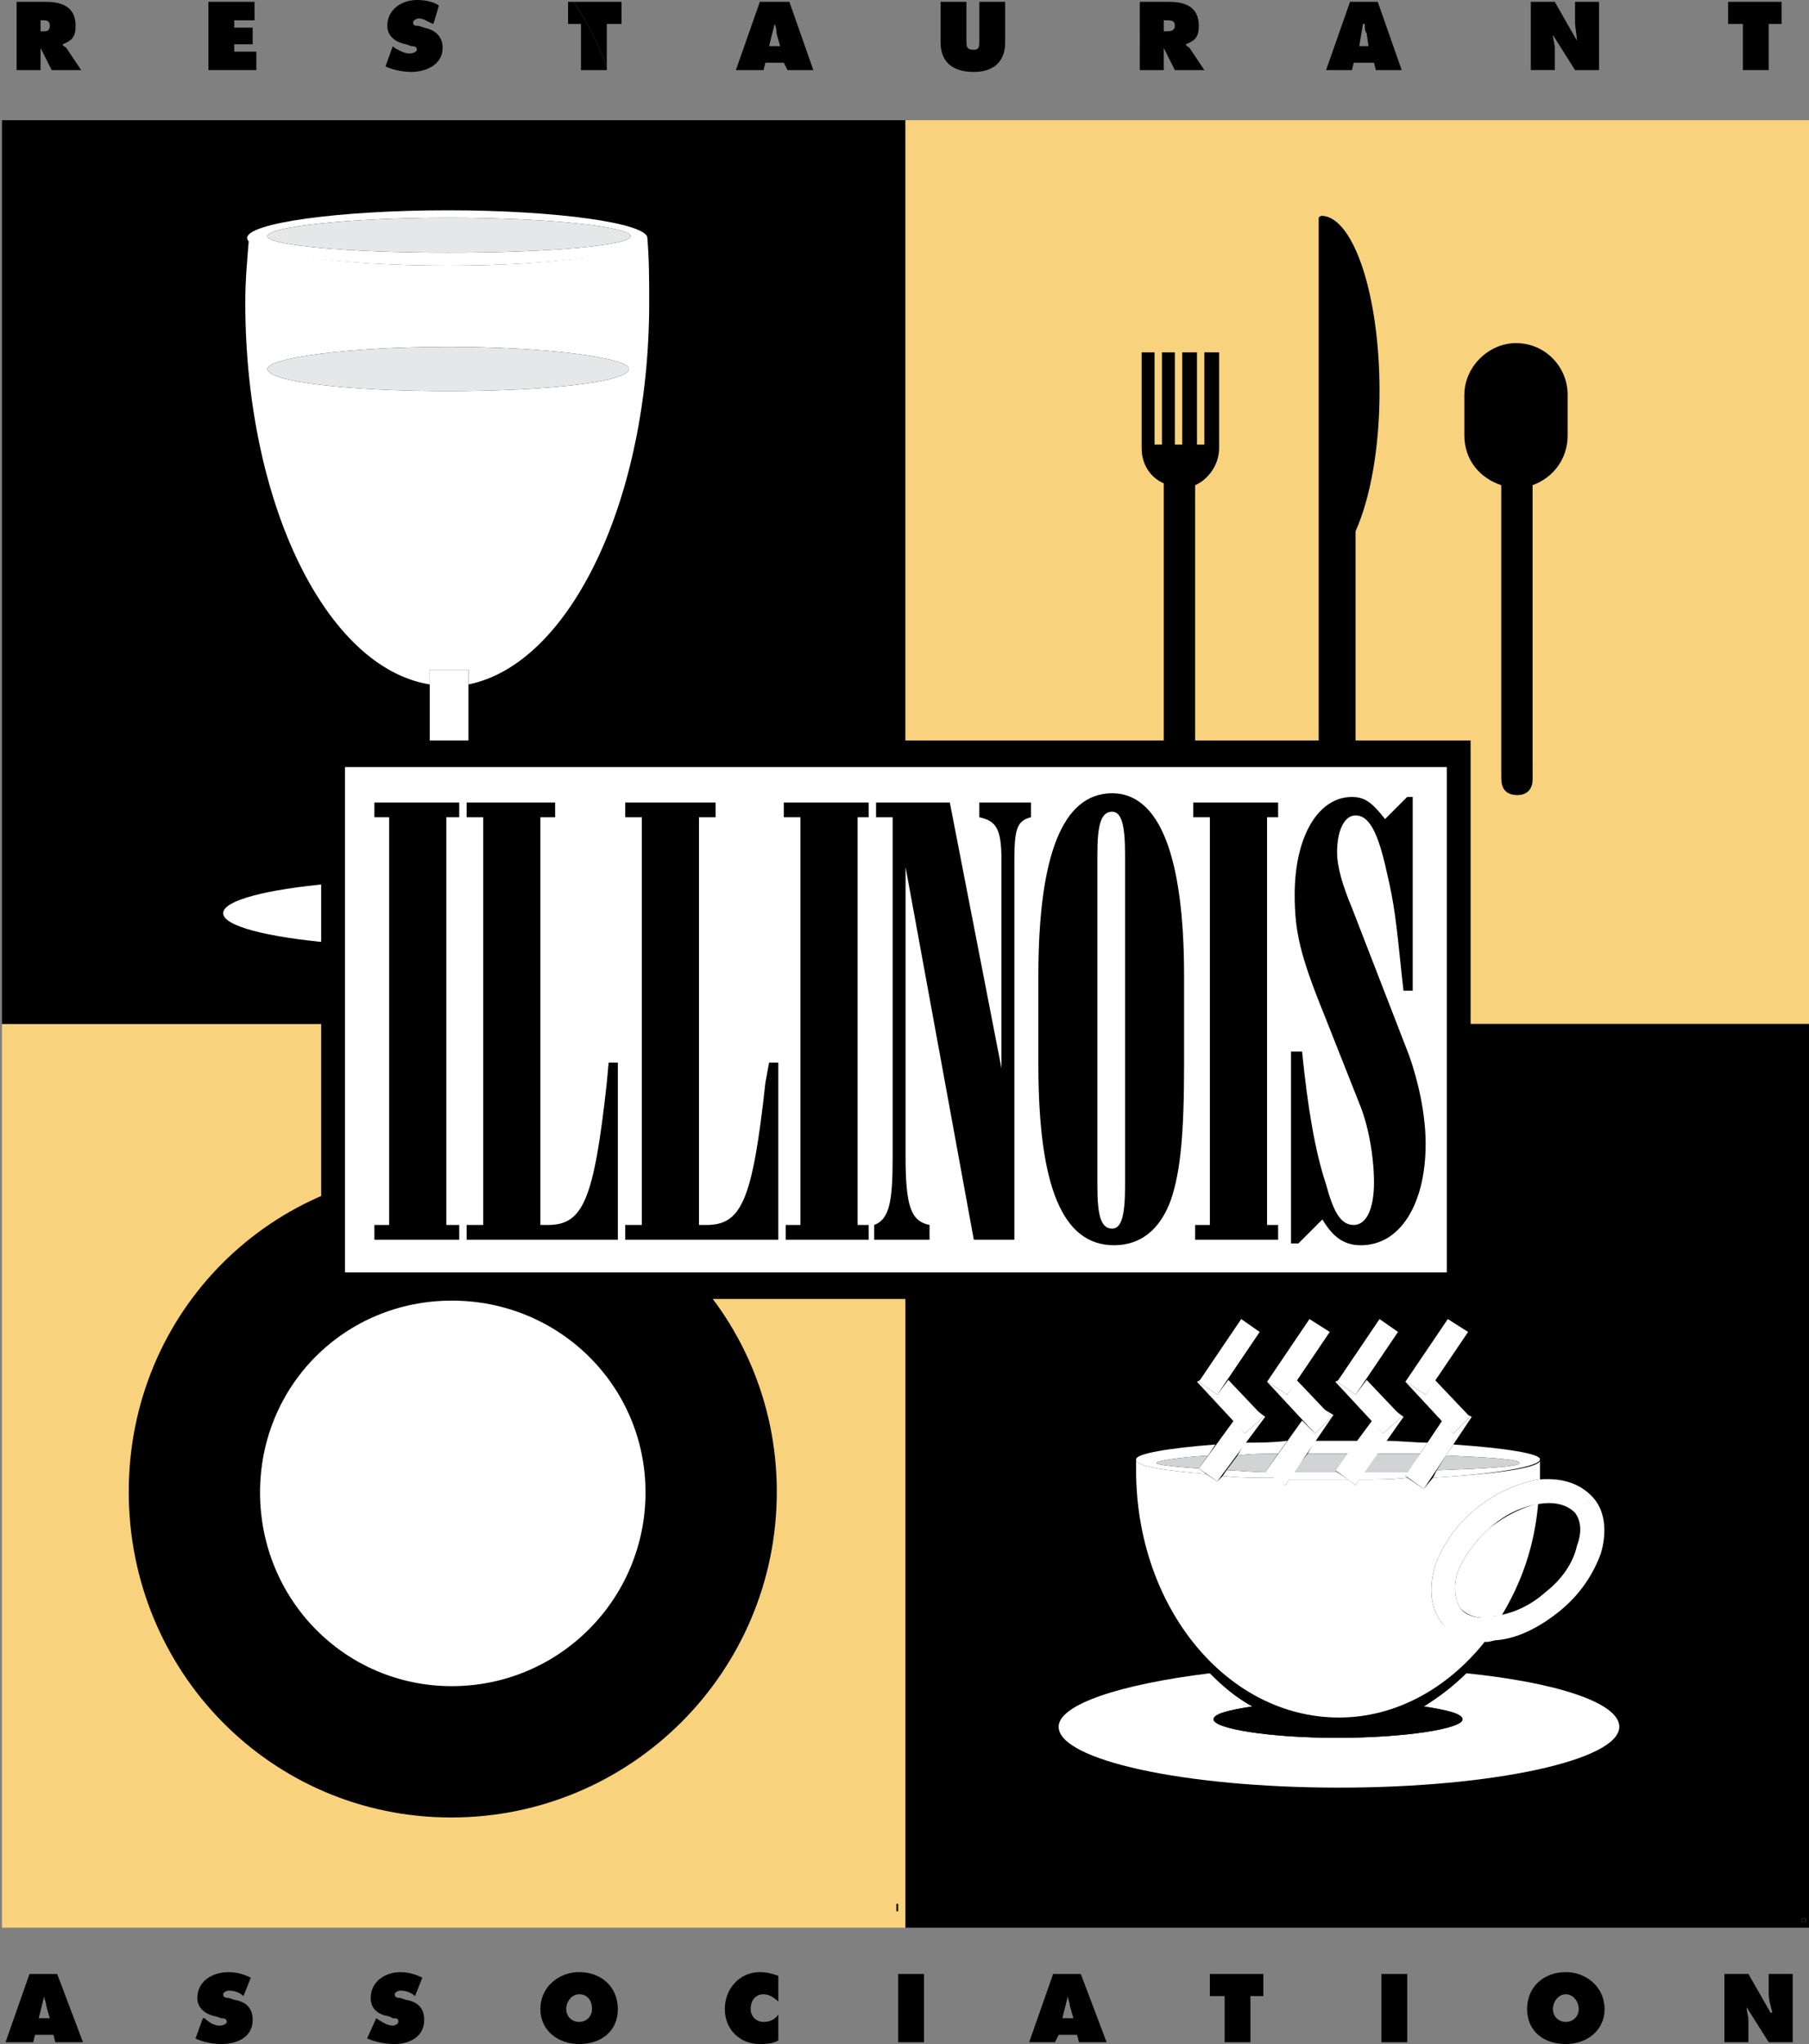 <?xml version="1.0" encoding="utf-8"?>
<!-- Generator: Adobe Illustrator 16.0.0, SVG Export Plug-In . SVG Version: 6.00 Build 0)  -->
<!DOCTYPE svg PUBLIC "-//W3C//DTD SVG 1.1//EN" "http://www.w3.org/Graphics/SVG/1.1/DTD/svg11.dtd">
<svg version="1.1" id="Layer_1" xmlns="http://www.w3.org/2000/svg" xmlns:xlink="http://www.w3.org/1999/xlink" x="0px" y="0px"
	 width="155.579px" height="175.748px" viewBox="18.589 8.504 155.579 175.748"
	 enable-background="new 18.589 8.504 155.579 175.748" xml:space="preserve">
<rect x="18.589" y="8.504" width="155.579" height="175.748" fill="#808080" stroke="none"/>
<g>
	<polygon fill="#F9D27D" points="18.76,174.246 96.463,174.246 96.463,96.543 18.76,96.543 	"/>
	<path d="M29.662,136.771c0-15.467,12.268-27.733,27.734-27.733c15.467,0,28,12.269,28,27.733c0,15.467-12.533,28-28,28
		S29.662,152.238,29.662,136.771L29.662,136.771z"/>
	<polygon points="18.76,18.839 96.463,18.839 96.463,96.543 18.76,96.543 	"/>
	<polygon fill="#F9D27D" points="174.168,18.839 96.463,18.839 96.463,96.543 174.168,96.543 	"/>
	<polygon points="174.168,174.246 96.463,174.246 96.463,96.543 174.168,96.543 	"/>
	<polygon fill="#F9D27D" points="19.541,173.783 18.589,173.783 18.589,172.832 18.589,173.783 95.677,173.783 95.677,173.783 	"/>
	<polygon points="173.558,173.783 173.558,173.783 173.875,173.783 173.875,173.465 173.875,173.783 	"/>
	<polygon fill="#F9D27D" points="173.558,173.465 173.875,173.465 173.875,173.783 173.558,173.783 	"/>
	<polygon points="173.558,173.465 173.875,173.465 173.875,173.783 173.558,173.783 	"/>
	<path fill="#F9D27D" d="M95.835,173.783h0.952l0,0H95.835L95.835,173.783z M95.677,173.783h0.159l0,0H95.677L95.677,173.783z"/>
	<path d="M95.835,173.783h0.952l0,0H95.835L95.835,173.783z M95.677,173.783h0.159l0,0H95.677L95.677,173.783z"/>
	<polygon fill="#F9D27D" points="95.677,172.197 95.835,172.197 95.835,172.832 95.677,172.832 	"/>
	<polygon points="95.677,172.197 95.835,172.197 95.835,172.832 95.677,172.832 	"/>
	<path fill="#FFFFFF" d="M109.635,156.972c0-1.904,5.234-3.648,13.007-4.603c1.11,1.11,2.221,2.062,3.648,2.854
		c-2.062,0.316-3.331,0.635-3.331,1.111c0,0.793,4.759,1.586,10.627,1.586c5.869,0,10.787-0.793,10.787-1.586
		c0-0.477-1.271-0.795-3.331-1.111c1.27-0.793,2.537-1.744,3.646-2.854c7.772,0.793,13.166,2.539,13.166,4.603
		c0,2.854-10.787,5.231-24.109,5.231C120.421,162.203,109.635,159.824,109.635,156.972L109.635,156.972z"/>
	<path fill="#FFFFFF" d="M39.685,34.517c0-1.903,0.159-3.648,0.318-5.552c0.317,1.269,7.772,2.379,17.13,2.379
		c9.2,0,16.655-1.11,17.131-2.379c0.159,1.903,0.159,3.648,0.159,5.552c0,16.972-6.821,31.089-15.545,32.833v-1.269h-3.331v1.269
		C46.664,65.923,39.685,51.807,39.685,34.517L39.685,34.517L39.685,34.517z M41.588,40.227c0,1.11,6.979,1.904,15.544,1.904
		s15.544-0.793,15.544-1.904c0-0.951-6.979-1.903-15.544-1.903S41.588,39.276,41.588,40.227L41.588,40.227L41.588,40.227z"/>
	<path d="M41.747,18.973h30.772c0.793,3.014,1.427,6.345,1.745,9.834c-0.635-1.269-8.09-2.221-17.131-2.221
		c-9.2,0-16.655,0.952-17.13,2.221C40.319,25.317,40.795,21.986,41.747,18.973L41.747,18.973z"/>
	<path fill="#FFFFFF" d="M37.782,87.02c0-1.11,3.807-2.062,9.2-2.538v5.076C41.588,89.082,37.782,88.13,37.782,87.02L37.782,87.02z"
		/>
	<path d="M122.959,156.336c0-0.478,1.271-0.795,3.331-1.11c2.221,1.27,4.759,1.903,7.296,1.903c2.697,0,5.235-0.635,7.456-1.903
		c2.062,0.315,3.331,0.635,3.331,1.11c0,0.793-4.918,1.586-10.787,1.586C127.718,157.922,122.959,157.129,122.959,156.336
		L122.959,156.336z"/>
	<path d="M143.737,152.211c0.951-0.793,1.744-1.586,2.537-2.537c0.317,0,0.478,0,0.793-0.157c-0.793,1.108-1.426,2.061-2.379,2.854
		C144.373,152.369,144.056,152.369,143.737,152.211L143.737,152.211z"/>
	<path d="M139.455,155.065c1.587-0.793,3.014-1.586,4.282-2.854c0.316,0.158,0.636,0.158,0.951,0.158
		c-1.109,1.11-2.379,2.062-3.646,2.854C140.565,155.065,140.09,155.065,139.455,155.065L139.455,155.065z"/>
	<path d="M115.979,135.397c0-0.477,0-0.953,0-1.428h0.316c0,0.316,0,0.635,0,0.951c0,7.137,2.855,13.482,7.297,17.289
		c-0.316,0.158-0.635,0.158-0.951,0.158C118.519,148.403,115.979,142.219,115.979,135.397L115.979,135.397z"/>
	<path d="M122.642,152.369c0.317,0,0.635,0,0.952-0.158c1.269,1.271,2.696,2.062,4.282,2.854c-0.635,0-1.109,0-1.586,0.158
		C124.862,154.433,123.752,153.479,122.642,152.369L122.642,152.369z"/>
	<path d="M150.876,137.776c0.158,0,0.158,0,0.316,0l0,0c-0.316,3.488-1.27,6.662-2.696,9.357c-0.317,0.16-0.476,0.16-0.793,0.318
		C149.448,144.599,150.56,141.426,150.876,137.776L150.876,137.776L150.876,137.776z M151.034,134.922c0-0.315,0-0.478,0-0.793
		c0,0,0,0,0-0.157h0.316c0,0.475,0,0.95,0,1.428c0,0,0,0.158,0,0.315c-0.158,0-0.158,0-0.316,0
		C151.034,135.397,151.034,135.08,151.034,134.922L151.034,134.922z"/>
	<path d="M126.29,155.226c0.477-0.158,0.951-0.158,1.586-0.158c1.902,0.793,3.807,1.108,5.869,1.108c1.902,0,3.966-0.315,5.71-1.108
		c0.635,0,1.11,0,1.587,0.158c-2.221,1.27-4.759,1.903-7.456,1.903C131.049,157.129,128.511,156.494,126.29,155.226L126.29,155.226z
		"/>
	<path fill="#FFFFFF" d="M116.297,134.922c0-0.315,0-0.635,0-0.95l0,0c0,0.635,2.38,0.95,6.027,1.268l0.952,0.635l0.476-0.475
		c1.271,0.158,2.854,0.158,4.601,0.158l0.793,0.635l0.316-0.478c1.428,0,2.855,0,4.283,0c0.158,0,0.477,0,0.793,0l0.635,0.478
		l0.317-0.478c1.427,0,2.854,0,4.124-0.157l1.428,0.95l0.792-0.95c5.233-0.318,8.883-0.793,9.2-1.429c0,0.315,0,0.478,0,0.793
		c0,0.158,0,0.478,0,0.793h-0.158c-1.745,0.318-3.648,1.111-5.395,2.539c-1.744,1.427-2.854,3.172-3.488,4.916
		c-0.477,1.744-0.477,3.49,0.635,4.918c0.951,0.951,2.221,1.429,3.646,1.586c-3.172,3.966-7.612,6.502-12.529,6.502
		C124.069,156.176,116.297,146.66,116.297,134.922L116.297,134.922L116.297,134.922z M144.214,146.817
		c-0.477-0.635-0.635-1.743-0.316-3.014c0.477-1.27,1.428-2.697,2.854-3.965c1.427-1.111,2.854-1.746,4.124-2.062
		c-0.316,3.648-1.428,6.82-3.173,9.677c-0.158,0-0.476,0-0.636,0c-0.157,0.157-0.476,0.157-0.633,0.157
		C145.324,147.61,144.688,147.295,144.214,146.817L144.214,146.817z"/>
	<path d="M151.034,133.972L151.034,133.972c-0.158-6.027-2.379-11.421-5.869-15.068l0,0c3.49,3.647,5.869,9.041,6.188,15.068
		H151.034L151.034,133.972L151.034,133.972z M115.979,133.972c0.316-5.554,2.221-10.47,5.233-14.117h0.159
		c-3.014,3.647-4.917,8.563-5.076,14.117H115.979L115.979,133.972z"/>
	<path d="M116.297,133.972c0.159-5.554,2.062-10.47,5.076-14.117h23.158v-0.636h0.634v-0.315c3.49,3.647,5.711,9.041,5.869,15.068
		c-0.317-0.478-3.172-0.953-7.455-1.271l1.586-2.379l-0.316-0.158l-2.854-3.015l2.854-4.125l-1.744-1.108l-3.489,5.233l-0.159,0.158
		l3.173,3.33l-1.271,1.904c-1.109,0-2.379-0.158-3.646-0.158l1.586-2.062l-0.635-0.478l-2.538-2.695l2.697-4.125l-1.587-1.108
		l-3.489,5.233l-0.317,0.158l3.174,3.33l-1.271,1.746c-0.476,0-1.11,0-1.586,0c-0.636,0-1.269,0-2.062,0l1.586-2.221l-0.793-0.477
		l-2.379-2.537l2.854-4.125l-1.745-1.109l-3.488,5.234l-0.16,0.158l3.015,3.329l-1.269,1.746c-1.27,0.158-2.539,0.158-3.648,0.158
		l1.744-2.222l-0.635-0.477l-2.537-2.695l2.696-4.125l-1.587-1.108l-3.488,5.233l-0.317,0.158l3.173,3.33l-1.586,2.062
		C118.994,133.019,116.297,133.494,116.297,133.972L116.297,133.972L116.297,133.972L116.297,133.972z M144.531,119.854h0.634
		v-0.636h-0.634V119.854L144.531,119.854z"/>
	<path fill="#FFFFFF" d="M142.628,148.088c-1.109-1.428-1.109-3.174-0.635-4.918c0.635-1.744,1.744-3.489,3.488-4.916
		c1.746-1.428,3.648-2.221,5.395-2.539c1.744-0.157,3.489,0.158,4.759,1.586l-1.587,1.271c-0.634-0.635-1.586-0.951-2.854-0.793
		c-1.428,0.158-3.016,0.793-4.441,2.062c-1.428,1.269-2.379,2.695-2.855,3.966c-0.316,1.27-0.157,2.379,0.317,3.014
		c0.476,0.635,1.586,0.951,2.854,0.635c1.428-0.158,3.015-0.793,4.44-2.062c1.429-1.11,2.38-2.537,2.697-3.965
		c0.476-1.27,0.317-2.221-0.159-2.854l0.793-0.636l-0.793,0.636l1.588-1.271c1.109,1.271,1.109,3.172,0.633,4.758
		c-0.633,1.746-1.744,3.49-3.488,4.918c-1.745,1.429-3.648,2.379-5.395,2.539c-0.316,0-0.634,0.158-0.951,0.158
		C145.007,149.674,143.579,149.197,142.628,148.088L142.628,148.088L142.628,148.088z M143.421,147.453l0.793-0.636L143.421,147.453
		L143.421,147.453z"/>
	<path d="M23.347,184.094l-0.159-0.635h-1.586l-0.159,0.635h-2.379l2.062-5.868h2.379l2.221,5.868H23.347L23.347,184.094
		L23.347,184.094z M21.92,182.031h0.952l-0.317-1.111c0-0.315-0.159-0.476-0.159-0.793l0,0L21.92,182.031L21.92,182.031z"/>
	<path d="M35.402,183.774l0.634-1.743h0.159c0.317,0.315,0.793,0.635,1.269,0.635c0.317,0,0.634-0.158,0.634-0.317
		c0-0.316-0.317-0.316-0.476-0.316l-0.476-0.158c-0.793-0.158-1.586-0.635-1.586-1.586c0-1.428,1.269-2.221,2.696-2.221
		c0.635,0,1.269,0.158,1.903,0.475l-0.634,1.586c-0.317-0.316-0.793-0.475-1.269-0.475c-0.159,0-0.476,0.158-0.476,0.315
		c0,0.318,0.317,0.318,0.476,0.318l0.476,0.157c0.951,0.158,1.586,0.636,1.586,1.744c0,1.429-1.269,2.062-2.696,2.062
		C36.988,184.252,36.037,184.094,35.402,183.774L35.402,183.774z"/>
	<path d="M50.154,183.774l0.793-1.743l0,0c0.476,0.315,0.952,0.635,1.428,0.635c0.158,0,0.476-0.158,0.476-0.317
		c0-0.316-0.159-0.316-0.476-0.316l-0.317-0.158c-0.952-0.158-1.586-0.635-1.586-1.586c0-1.428,1.269-2.221,2.538-2.221
		c0.634,0,1.269,0.158,1.903,0.475l-0.634,1.586c-0.317-0.316-0.793-0.475-1.269-0.475c-0.159,0-0.476,0.158-0.476,0.315
		c0,0.318,0.317,0.318,0.476,0.318l0.476,0.157c0.952,0.158,1.586,0.636,1.586,1.744c0,1.429-1.269,2.062-2.538,2.062
		C51.74,184.252,50.947,184.094,50.154,183.774L50.154,183.774z"/>
	<path d="M65.063,181.238c0-1.904,1.586-3.173,3.331-3.173c1.904,0,3.331,1.269,3.331,3.173c0,1.901-1.427,3.014-3.331,3.014
		C66.65,184.252,65.063,183.142,65.063,181.238L65.063,181.238L65.063,181.238z M67.284,181.238c0,0.635,0.476,1.108,1.11,1.108
		c0.635,0,1.11-0.475,1.11-1.108s-0.317-1.271-1.11-1.271C67.76,179.969,67.284,180.604,67.284,181.238L67.284,181.238z"/>
	<path d="M80.926,181.238c0-1.744,1.269-3.173,3.014-3.173c0.634,0,1.11,0.158,1.586,0.316v2.221
		c-0.317-0.315-0.793-0.635-1.269-0.635c-0.634,0-1.11,0.477-1.11,1.271c0,0.635,0.476,1.108,1.11,1.108
		c0.476,0,0.952-0.158,1.269-0.633v2.221c-0.476,0.316-1.269,0.316-1.586,0.316C82.194,184.252,80.926,182.981,80.926,181.238
		L80.926,181.238z"/>
	<polygon points="95.835,178.226 98.058,178.226 98.058,184.094 95.835,184.094 	"/>
	<path d="M111.38,184.094l-0.158-0.635h-1.587l-0.315,0.635h-2.221l2.062-5.868h2.38l2.22,5.868H111.38L111.38,184.094
		L111.38,184.094z M109.952,182.031h0.951l-0.316-1.111c0-0.315-0.158-0.476-0.158-0.793l0,0L109.952,182.031L109.952,182.031z"/>
	<polygon points="123.911,184.094 123.911,180.127 122.642,180.127 122.642,178.226 127.241,178.226 127.241,180.127 
		126.131,180.127 126.131,184.094 	"/>
	<polygon points="137.394,178.226 139.614,178.226 139.614,184.094 137.394,184.094 	"/>
	<path d="M149.924,181.238c0-1.904,1.429-3.173,3.331-3.173c1.745,0,3.331,1.269,3.331,3.173c0,1.901-1.586,3.014-3.331,3.014
		C151.353,184.252,149.924,183.142,149.924,181.238L149.924,181.238L149.924,181.238z M152.146,181.238
		c0,0.635,0.476,1.108,1.109,1.108c0.635,0,1.11-0.475,1.11-1.108s-0.476-1.271-1.11-1.271
		C152.621,179.968,152.146,180.604,152.146,181.238L152.146,181.238z"/>
	<path d="M170.703,184.094l-1.903-3.014l0,0c0,0.315,0.158,0.793,0.158,1.108v1.904h-2.062v-5.869h2.062l1.902,3.33h0.16
		c-0.16-0.635-0.317-1.109-0.317-1.586v-1.744h2.062v5.869L170.703,184.094L170.703,184.094z"/>
	<path d="M23.03,14.531l-0.952-1.903l0,0v1.903h-2.062V8.663h2.538c1.428,0,2.538,0.476,2.538,2.062c0,0.952-0.317,1.269-1.11,1.586
		l0,0c0,0.159,0.159,0.159,0.317,0.317l1.269,1.903H23.03L23.03,14.531L23.03,14.531z M22.078,11.2h0.159
		c0.317,0,0.635,0,0.635-0.476s-0.317-0.476-0.635-0.476h-0.159V11.2L22.078,11.2z"/>
	<polygon points="36.513,14.531 36.513,8.663 40.478,8.663 40.478,10.249 38.733,10.249 38.733,10.883 40.319,10.883 40.319,12.311 
		38.733,12.311 38.733,12.945 40.637,12.945 40.637,14.531 	"/>
	<path d="M51.74,14.214l0.635-1.745l0.158,0.159c0.317,0.159,0.793,0.476,1.269,0.476c0.317,0,0.635-0.158,0.635-0.317
		c0-0.317-0.317-0.317-0.476-0.317l-0.476-0.159c-0.793-0.159-1.586-0.634-1.586-1.586c0-1.428,1.269-2.221,2.538-2.221
		c0.793,0,1.427,0.159,1.903,0.476l-0.476,1.586c-0.476-0.159-0.793-0.476-1.269-0.476c-0.159,0-0.476,0.158-0.476,0.317
		c0,0.317,0.159,0.317,0.476,0.317l0.476,0.159c0.793,0.158,1.586,0.634,1.586,1.745c0,1.428-1.428,2.062-2.697,2.062
		C53.326,14.69,52.375,14.531,51.74,14.214L51.74,14.214z"/>
	<path d="M67.919,8.663h4.124v1.903h-1.269v3.648C69.981,12.152,69.029,10.249,67.919,8.663L67.919,8.663z"/>
	<path d="M68.553,14.531v-3.965h-1.11V8.663h0.476c1.11,1.586,2.062,3.489,2.855,5.551v0.317H68.553L68.553,14.531z"/>
	<path d="M86.318,14.531l-0.317-0.634h-1.586l-0.159,0.634h-2.379l2.062-5.869h2.538l2.062,5.869H86.318L86.318,14.531
		L86.318,14.531z M84.732,12.469h0.952l-0.317-1.11c0-0.159,0-0.476-0.159-0.793l0,0L84.732,12.469L84.732,12.469z"/>
	<path d="M99.483,12.152V8.663h2.221v3.331c0,0.476,0,0.793,0.635,0.793c0.477,0,0.477-0.317,0.477-0.793V8.663h2.221v3.489
		c0,1.745-1.11,2.538-2.696,2.538C100.594,14.69,99.483,13.897,99.483,12.152L99.483,12.152z"/>
	<path d="M119.628,14.531l-0.951-1.903l0,0v1.903h-2.062V8.663h2.538c1.428,0,2.537,0.476,2.537,2.062
		c0,0.952-0.316,1.269-1.109,1.586l0,0c0,0.159,0.158,0.159,0.316,0.317l1.27,1.903H119.628L119.628,14.531L119.628,14.531z
		 M118.677,11.2h0.158c0.316,0,0.793,0,0.793-0.476s-0.316-0.476-0.793-0.476h-0.158V11.2L118.677,11.2z"/>
	<path d="M136.917,14.531l-0.158-0.634h-1.744l-0.158,0.634h-2.222l2.062-5.869h2.381l2.062,5.869H136.917L136.917,14.531
		L136.917,14.531z M135.49,12.469h0.793l-0.159-1.11c-0.158-0.159-0.158-0.476-0.158-0.793h-0.158L135.49,12.469L135.49,12.469z"/>
	<path d="M154.048,14.531l-1.902-3.014l0,0c0,0.317,0.158,0.793,0.158,1.11v1.903h-2.062V8.663h2.062l1.903,3.331l0,0
		c0-0.476-0.159-1.11-0.159-1.586V8.663h2.062v5.869L154.048,14.531L154.048,14.531z"/>
	<polygon points="168.481,14.531 168.481,10.566 167.213,10.566 167.213,8.663 171.813,8.663 171.813,10.566 170.703,10.566 
		170.703,14.531 	"/>
	<path fill="#FFFFFF" d="M129.462,135.715l0.316-0.635c1.271,0,2.539,0,3.808,0l0.952,0.635c-0.316,0-0.635,0-0.793,0
		C132.317,135.715,130.89,135.715,129.462,135.715L129.462,135.715L129.462,135.715z M135.808,135.08c1.428,0,2.696,0,3.965,0
		l-0.316,0.317l0.159,0.158c-1.271,0.158-2.697,0.158-4.124,0.158L135.808,135.08L135.808,135.08L135.808,135.08z M123.752,135.397
		l0.317-0.477c0.951,0,2.221,0.158,3.33,0.158l0.951,0.477C126.606,135.558,125.021,135.558,123.752,135.397L123.752,135.397
		L123.752,135.397z M142.151,134.922c4.283-0.157,7.138-0.315,7.138-0.635c0-0.315-2.537-0.476-6.345-0.636l0.635-0.95
		c4.6,0.315,7.455,0.793,7.455,1.271c0,0.635-3.807,1.268-9.2,1.586L142.151,134.922L142.151,134.922L142.151,134.922z
		 M116.297,133.972c0-0.478,2.697-0.953,6.821-1.271l-0.635,0.95c-2.696,0.16-4.441,0.478-4.441,0.636
		c0,0.157,1.428,0.317,3.648,0.478l0.634,0.475C118.677,134.922,116.297,134.604,116.297,133.972L116.297,133.972L116.297,133.972z
		 M125.655,132.543c1.109,0,2.38,0,3.648-0.158l-0.794,1.109c-1.27,0-2.38,0-3.489,0.157L125.655,132.543L125.655,132.543
		L125.655,132.543z M136.917,133.494l0.794-1.109c1.269,0,2.537,0.158,3.647,0.158l-0.635,0.951
		C139.455,133.494,138.345,133.494,136.917,133.494L136.917,133.494L136.917,133.494z M131.683,132.385c0.795,0,1.428,0,2.062,0
		c0.477,0,1.109,0,1.586,0l-0.793,1.109c-0.316,0-0.477,0-0.793,0c-0.952,0-1.903,0-2.696,0L131.683,132.385L131.683,132.385z"/>
	<path fill="#D1D3D4" d="M129.778,135.08l1.271-1.586c0.793,0,1.744,0,2.696,0c0.316,0,0.477,0,0.793,0l-1.109,1.428l0.157,0.158
		C132.317,135.08,131.049,135.08,129.778,135.08L129.778,135.08L129.778,135.08z M136.917,133.494c1.428,0,2.538,0,3.807,0
		l-0.951,1.586c-1.269,0-2.537,0-3.965,0L136.917,133.494L136.917,133.494L136.917,133.494z M124.069,134.922l0.951-1.271
		c1.109-0.157,2.221-0.157,3.489-0.157l-1.11,1.586l0,0C126.29,135.08,125.021,134.922,124.069,134.922L124.069,134.922
		L124.069,134.922z M142.944,133.651c3.808,0.16,6.345,0.318,6.345,0.636s-2.854,0.478-7.138,0.635L142.944,133.651L142.944,133.651
		L142.944,133.651z M118.042,134.287c0-0.158,1.745-0.476,4.441-0.636l-0.793,1.111l0,0
		C119.47,134.604,118.042,134.444,118.042,134.287L118.042,134.287z"/>
	<polygon fill="#FFFFFF" points="127.399,135.08 130.571,130.64 131.683,131.75 133.11,130.322 132.478,129.688 133.271,130.164 
		129.146,136.19 	"/>
	<polygon fill="#FFFFFF" points="127.56,127.31 127.718,127.149 127.56,127.31 129.304,128.418 130.097,127.149 133.11,130.322 
		131.683,131.75 	"/>
	<polygon fill="#FFFFFF" points="127.56,127.31 131.207,121.916 132.952,123.024 129.304,128.418 	"/>
	<polygon fill="#FFFFFF" points="133.429,134.922 136.601,130.64 137.552,131.75 139.138,130.322 138.662,129.847 139.297,130.322 
		135.173,136.19 	"/>
	<polygon fill="#FFFFFF" points="133.429,127.31 133.745,127.149 133.586,127.31 135.173,128.418 136.124,127.149 139.138,130.322 
		137.552,131.75 	"/>
	<polygon fill="#FFFFFF" points="133.586,127.31 137.233,121.916 138.821,123.024 135.173,128.418 	"/>
	<polygon fill="#FFFFFF" points="139.455,135.397 142.628,130.64 143.579,131.75 145.007,130.322 144.849,130.164 145.165,130.322 
		141.042,136.508 	"/>
	<polygon fill="#FFFFFF" points="139.455,127.31 139.614,127.149 139.455,127.31 141.2,128.418 141.993,127.149 145.007,130.322 
		143.579,131.75 	"/>
	<polygon fill="#FFFFFF" points="139.455,127.31 143.104,121.916 144.849,123.024 141.2,128.418 	"/>
	<polygon fill="#FFFFFF" points="121.69,134.765 124.704,130.64 125.655,131.75 127.241,130.322 126.767,129.847 127.399,130.322 
		123.276,135.873 	"/>
	<polygon fill="#FFFFFF" points="121.531,127.31 121.849,127.149 121.69,127.31 123.276,128.418 124.229,127.149 127.241,130.322 
		125.655,131.75 	"/>
	<polygon fill="#FFFFFF" points="121.69,127.31 125.338,121.916 126.925,123.024 123.276,128.418 	"/>
	<path fill="#FFFFFF" d="M39.844,28.965c0-1.269,7.772-2.379,17.289-2.379c9.358,0,17.131,1.11,17.131,2.379
		s-7.772,2.379-17.131,2.379C47.616,31.345,39.844,30.234,39.844,28.965L39.844,28.965L39.844,28.965z M41.588,28.807
		c0,0.792,6.979,1.427,15.544,1.427c8.724,0,15.703-0.635,15.703-1.427c0-0.793-6.979-1.586-15.703-1.586
		C48.567,27.221,41.588,28.014,41.588,28.807L41.588,28.807z"/>
	<path fill="#E6E7E8" d="M41.588,28.807c0-0.793,6.979-1.586,15.544-1.586c8.724,0,15.703,0.793,15.703,1.586
		c0,0.792-6.979,1.427-15.703,1.427C48.567,30.234,41.588,29.6,41.588,28.807L41.588,28.807z"/>
	<path fill="#E6E7E8" d="M41.588,40.227c0-0.951,6.979-1.903,15.544-1.903s15.544,0.952,15.544,1.903
		c0,1.11-6.979,1.904-15.544,1.904S41.588,41.337,41.588,40.227L41.588,40.227z"/>
	<polygon fill="#FFFFFF" points="55.547,66.082 58.877,66.082 58.877,72.744 55.547,72.744 	"/>
	<polygon points="144.531,119.219 145.165,119.219 145.165,119.854 144.531,119.854 	"/>
	<path d="M121.214,119.854c0.159-0.318,0.317-0.478,0.635-0.636h0.159c-0.317,0.158-0.477,0.316-0.635,0.636H121.214
		L121.214,119.854L121.214,119.854z M144.531,118.269v-0.158c0.157,0.315,0.476,0.475,0.634,0.793l0,0
		C145.007,118.584,144.688,118.426,144.531,118.269L144.531,118.269z"/>
	<path d="M121.373,119.854c0.158-0.318,0.317-0.478,0.635-0.636h22.523v-0.95c0.157,0.157,0.476,0.315,0.634,0.635v0.315h-0.634
		v0.636H121.373L121.373,119.854z"/>
	<path fill="#FFFFFF" d="M40.954,136.826c0-9.201,7.296-16.496,16.496-16.496c9.2,0,16.655,7.295,16.655,16.496
		c0,9.198-7.455,16.653-16.655,16.653C48.25,153.479,40.954,146.024,40.954,136.826L40.954,136.826z"/>
	<path d="M118.677,50.062c-1.109-0.476-1.902-1.586-1.902-3.014V38.8h0.793h0.316v7.931h0.635V38.8h0.316h0.477h0.316v7.931h0.635
		V38.8h0.477h0.476h0.317v7.931h0.635V38.8h0.316h0.951v8.248c0,1.428-0.951,2.696-2.062,3.172v22.524h-2.696V50.062L118.677,50.062
		z"/>
	<path d="M150.399,74.094v1.397c0,0.798-0.418,1.391-1.348,1.373c-1.003-0.019-1.348-0.616-1.348-1.447
		c-0.001-0.43-0.002-1.08-0.002-1.086V50.22c-1.903-0.634-3.172-2.221-3.172-4.283v-3.49c0-2.379,2.062-4.441,4.441-4.441
		c2.536,0,4.44,2.062,4.44,4.441v3.49c0,2.062-1.271,3.648-3.015,4.283v23.874H150.399z"/>
	<path d="M132.317,27.062c2.695,0.159,4.916,6.821,4.916,15.069c0,4.917-0.793,9.2-2.062,12.055v18.559H132V57.041V31.027V27.22
		C132.159,27.062,132.159,27.062,132.317,27.062L132.317,27.062L132.317,27.062z M132.317,27.062L132.317,27.062L132.317,27.062z"/>
	<polygon points="46.211,72.17 145.065,72.17 145.065,120.188 46.211,120.188 	"/>
	<polygon fill="#FFFFFF" points="48.258,74.454 143.019,74.454 143.019,117.906 48.258,117.906 	"/>
	<polygon points="50.788,115.094 50.788,113.826 52.057,113.826 52.057,78.771 50.788,78.771 50.788,77.502 58.084,77.502 
		58.084,78.771 56.974,78.771 56.974,113.826 58.084,113.826 58.084,115.094 	"/>
	<path d="M58.719,115.094v-1.268h1.428V78.771h-1.428v-1.269h7.614v1.269h-1.27v35.055h0.635c3.014,0,3.965-2.062,5.076-12.216
		l0.159-1.743h0.793v15.227H58.719L58.719,115.094z"/>
	<path d="M72.36,115.094v-1.268h1.428V78.771H72.36v-1.269h7.772v1.269h-1.427v35.055h0.634c3.014,0,3.965-2.062,5.076-12.216
		l0.317-1.743h0.793v15.227H72.36L72.36,115.094z"/>
	<polygon points="86.16,115.094 86.16,113.826 87.429,113.826 87.429,78.771 86.001,78.771 86.001,77.502 93.298,77.502 
		93.298,78.771 92.346,78.771 92.346,113.826 93.298,113.826 93.298,115.094 	"/>
	<path d="M102.339,115.094l-5.869-32.04v24.903c0,4.283,0.476,5.551,2.062,5.869v1.268h-4.759v-1.268
		c1.269-0.478,1.586-1.904,1.586-5.711V78.771h-1.427v-1.269h6.344l4.44,22.841V82.419c0-2.696-0.476-3.331-1.903-3.648v-1.269
		h4.441v1.269c-1.27,0.317-1.428,1.11-1.428,3.965v32.357L102.339,115.094L102.339,115.094z"/>
	<path d="M107.892,100.024v-7.612c0-10.31,2.062-15.703,6.344-15.703c4.125,0,6.187,5.552,6.187,15.703v7.612
		c0,6.027-0.317,9.201-1.11,11.58c-0.951,2.695-2.695,3.965-4.916,3.965C109.952,115.569,107.892,110.494,107.892,100.024
		L107.892,100.024L107.892,100.024z M112.966,81.943v28.551c0,2.539,0.317,3.647,1.27,3.647c0.793,0,1.111-1.108,1.111-3.647V81.943
		c0-2.538-0.318-3.648-1.111-3.648C113.283,78.295,112.966,79.406,112.966,81.943L112.966,81.943z"/>
	<polygon points="121.373,115.094 121.373,113.826 122.642,113.826 122.642,78.771 121.214,78.771 121.214,77.502 128.511,77.502 
		128.511,78.771 127.56,78.771 127.56,113.826 128.511,113.826 128.511,115.094 	"/>
	<path d="M132.317,113.351l-2.062,2.062h-0.635V98.916h0.951c0.477,4.758,1.109,8.563,2.062,11.42c0.636,2.379,1.269,3.49,2.38,3.49
		c1.109,0,1.744-1.429,1.744-3.648s-0.476-4.918-1.27-6.819l-3.014-7.614c-2.062-5.076-2.537-7.138-2.537-10.311
		c0-5.076,2.062-8.407,4.916-8.407c1.11,0,1.746,0.476,2.855,1.904l1.902-1.904h0.477v16.655h-0.793l-0.159-1.427
		c-0.476-4.6-0.634-6.027-1.269-8.724c-0.793-3.648-1.586-4.917-2.696-4.917c-0.952,0-1.587,1.269-1.587,3.172
		c0,1.269,0.477,2.855,1.27,4.758l4.918,12.688c0.793,2.222,1.428,5.076,1.428,7.613c0,5.234-2.221,8.725-5.553,8.725
		C134.222,115.569,133.271,114.937,132.317,113.351L132.317,113.351z"/>
</g>
</svg>

